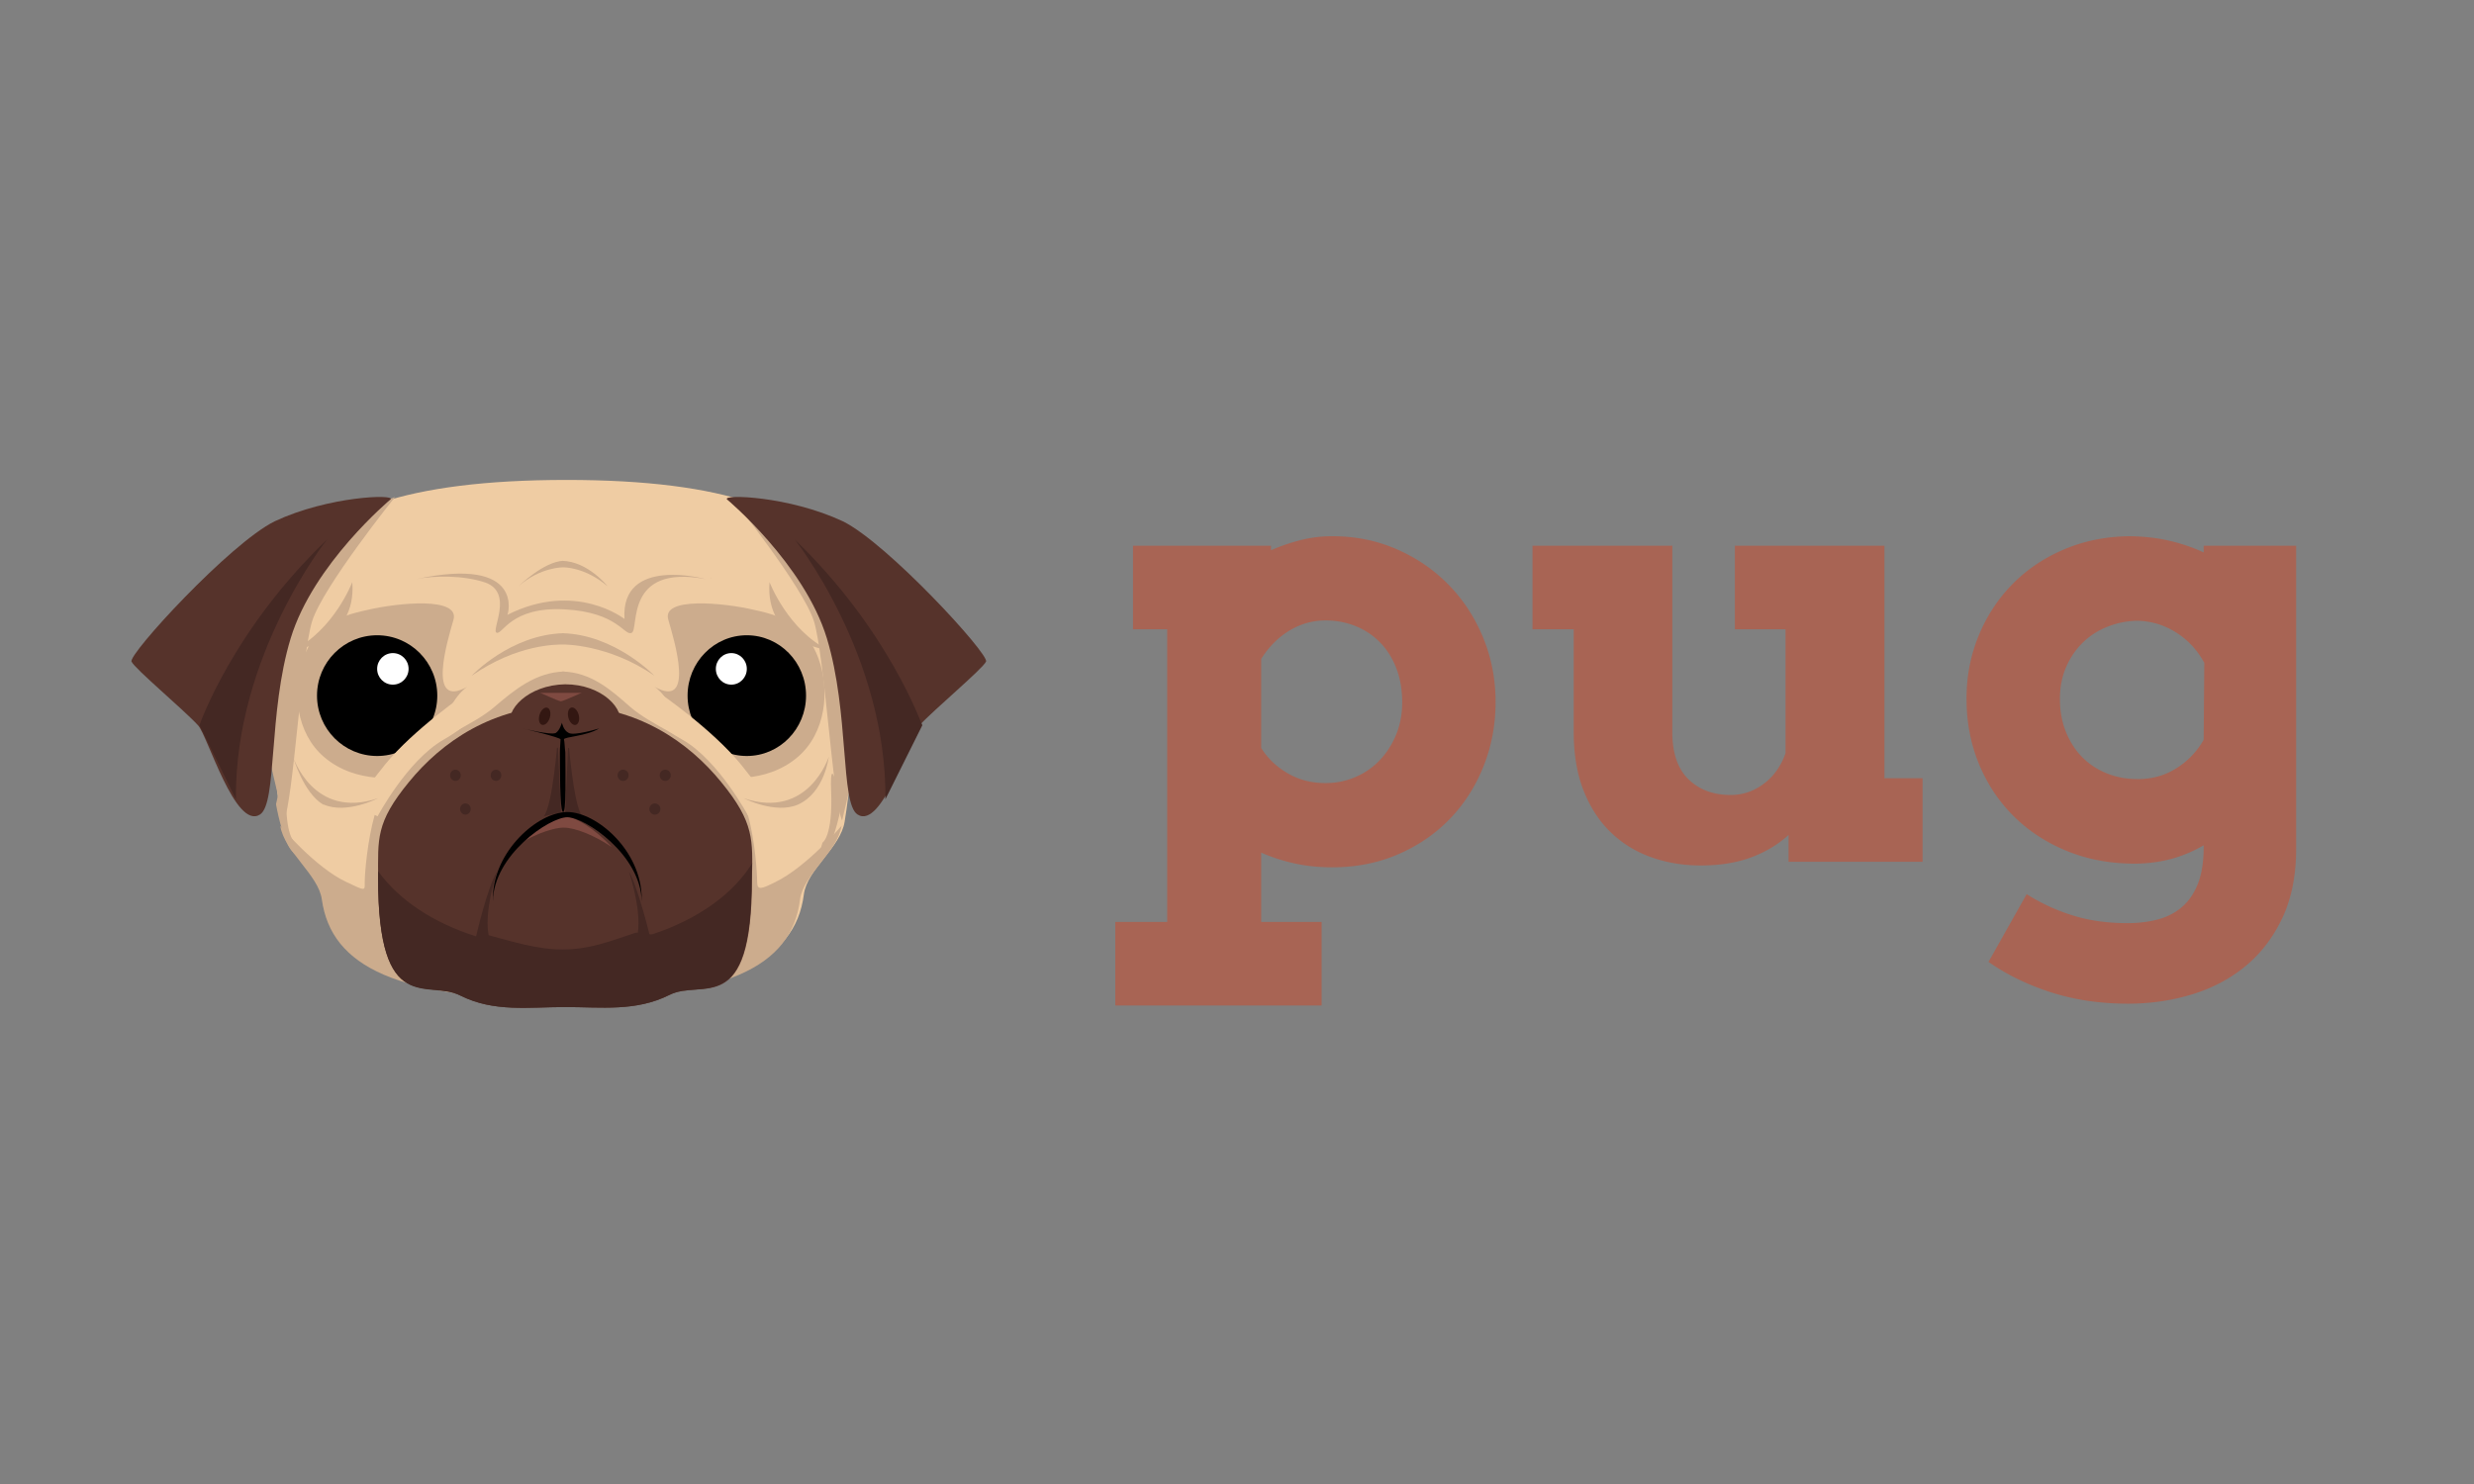 <svg viewBox="0 0 640 384" xmlns="http://www.w3.org/2000/svg"><rect x="0" y="0" width="640" height="384" fill="#808080" stroke="none"/><title>Pug Logo</title><g fill="none" fill-rule="evenodd"><path d="M219.892 166.74c-.346-7.611.692-14.358-2.77-20.066-8.306-14.184-29.073-22.488-70.607-22.488v1.211h-.865.865v-1.21c-41.534 0-63.339 8.303-71.646 22.66-3.288 5.881-2.942 12.455-3.46 20.066-.347 6.054-3.116 12.455-1.904 19.374 1.384 8.995 1.903 17.99 3.288 26.293 1.038 6.746 10.383 12.455 11.249 18.855 2.422 17.644 20.766 25.774 62.3 25.774v1.384h-1.038 1.211v-1.384c41.534 0 59.186-8.13 61.436-25.774.865-6.573 9.518-12.109 10.556-18.855 1.385-8.303 1.904-17.298 3.288-26.293 1.212-6.92-1.557-13.493-1.903-19.547z" fill="#EFCCA3" fill-rule="nonzero"/><path d="M145.447 173.763c7.45.171 12.648 4.798 17.5 9.083 5.718 4.97 15.42 8.397 19.406 12.681 3.985 4.285 9.183 8.569 11.09 15.253 1.905 6.683 2.425 15.252 2.425 17.48 0 2.228 1.213 1.714 4.678 0 8.144-3.942 17.154-14.567 17.154-14.567-1.04 6.684-9.876 12.682-10.743 19.023-2.079 17.48-19.233 25.877-61.684 25.877h-.173 1.04" fill="#CCAC8D" fill-rule="nonzero"/><path d="M172.891 160.388c1.54 5.311 7.012 23.299-3.591 17.303 0 0 4.446 2.57 7.182 12.334 2.907 9.765 9.919 10.964 9.919 10.964s11.457 2.227 20.008-5.14c7.182-6.167 8.38-17.13 5.301-25.525-3.078-8.223-8.55-10.792-16.588-12.505-8.037-1.885-24.112-3.427-22.23 2.57l-.001-.001z" fill="#CCAC8D" fill-rule="nonzero"/><g transform="translate(177 163.847)" fill-rule="nonzero"><ellipse fill="#000" cx="16.193" cy="16.152" rx="15.322" ry="15.62"/><ellipse fill="#FFF" cx="12.188" cy="9.23" rx="4.005" ry="4.082"/></g><path d="M170.516 179.271s13.72 9.377 21.189 18.58c7.468 9.202 7.295 10.938 7.295 10.938l-5.384 2.431s-7.643-14.412-17.021-19.794c-9.553-5.383-10.595-9.898-10.595-9.898l4.516-2.257z" fill="#EFCCA3" fill-rule="nonzero"/><path d="M146.027 173.763c-7.457.171-13.006 4.798-18.035 9.083-5.723 4.97-15.78 8.397-19.77 12.681-3.988 4.285-9.363 8.569-11.27 15.253-1.908 6.683-2.602 15.252-2.602 17.48 0 2.228.347 2.4-4.682 0-8.15-3.77-17.168-14.567-17.168-14.567 1.04 6.684 9.884 12.682 10.752 19.023 2.427 17.48 19.595 25.877 62.08 25.877h.868" fill="#CCAC8D" fill-rule="nonzero"/><path d="M186.54 202.339c-8.334-10.228-21.704-19.763-40.283-19.763h-.173c-18.58 0-31.95 9.535-40.284 19.763-8.681 10.574-7.987 14.735-7.987 24.79 0 36.403 12.85 26.002 21.357 30.51 8.682 4.333 17.711 2.946 26.914 2.946h.173c9.377 0 18.232 1.214 26.914-3.12 8.508-4.334 21.357 6.414 21.357-29.99.174-10.055.695-14.562-7.987-25.136h-.001z" fill="#56332B" fill-rule="nonzero"/><path d="M144.254 191.39s-1.185 16.582-3.554 19.83l4.4-1.025-.846-18.805zm2.792 0s1.185 16.582 3.554 19.83l-4.4-1.025.846-18.805z" fill="#442823" fill-rule="nonzero"/><path d="M132.181 187.907c-1.689-4.087 4.392-10.662 14.019-10.84 9.627 0 15.708 6.575 14.019 10.84-1.69 4.265-7.77 5.509-14.019 5.686-6.08-.177-12.33-1.421-14.019-5.686z" fill="#56332B" fill-rule="nonzero"/><path d="M145.888 191.319c0-.667 5.958-.834 9.112-2.835 0 0-6.483 2.001-7.885 1.167-1.402-.667-1.752-2.668-1.752-2.668s-.526 2.001-1.577 2.668c-1.227.667-8.586-1.167-8.586-1.167s9.812 2.335 9.812 2.835-.175 2.168-.175 3.335c0 4.169 0 14.508.701 15.342 1.051 1.5.7-11.173.7-15.342-.174-1.334-.174-2.668-.35-3.335z" fill="#000" fill-rule="nonzero"/><path d="M145.857 214.158c2.858 0 7.903 1.959 12.443 5.06-4.372-4.733-9.585-7.998-12.443-7.998-3.027 0-9.417 3.591-13.957 8.814 4.708-3.59 10.762-5.876 13.957-5.876z" fill="#7F4A41" fill-rule="nonzero"/><path d="M145.506 245.687c-6.592 0-13.01-2.079-18.909-3.638-1.214-.347-2.429.52-3.643.173-10.929-3.465-19.776-9.355-25.154-16.804v1.732c0 36.38 12.837 26.16 21.338 30.49 8.673 4.331 17.694 2.946 26.889 2.946h.173c9.368 0 18.215 1.212 26.889-3.119 8.5-4.33 21.338 6.237 21.338-30.144 0-1.385 0-2.771.173-3.984-5.03 8.142-14.225 14.552-25.675 18.363-1.04.347-3.47-.52-4.51-.346-6.245 2.079-11.796 4.33-18.909 4.33v.001z" fill="#442823" fill-rule="nonzero"/><path d="M128.6 225.542s-4.435 13.006-1.42 18.73l-4.08-1.735s3.016-13.18 5.5-16.995zm34.1 0s4.435 13.006 1.42 18.73l4.08-1.735s-3.194-13.18-5.5-16.995z" fill="#442823" fill-rule="nonzero"/><path d="M117.309 160.388c-1.54 5.311-7.012 23.299 3.591 17.303 0 0-4.446 2.57-7.182 12.334-2.736 9.765-9.919 10.964-9.919 10.964s-11.457 2.227-20.008-5.14c-7.182-6.167-8.38-17.13-5.301-25.525 3.078-8.394 8.55-10.792 16.588-12.505 8.037-1.885 23.94-3.427 22.23 2.57l.001-.001z" fill="#CCAC8D" fill-rule="nonzero"/><path d="M146.75 211.47c4.64 0 19.078 9.794 19.25 21.784v-.675c0-12.497-11.688-22.46-19.25-22.46-7.563 0-19.25 10.132-19.25 22.46v.675c.172-11.99 14.61-21.784 19.25-21.784z" fill="#000" fill-rule="nonzero"/><g transform="translate(138.5 182.576)" fill-rule="nonzero" fill="#331712"><ellipse transform="rotate(-14.46 9.867 2.757)" cx="9.867" cy="2.757" rx="1.383" ry="2.314"/><ellipse transform="rotate(17.235 2.398 2.765)" cx="2.398" cy="2.765" rx="1.383" ry="2.314"/></g><g transform="translate(81.3 163.847)" fill-rule="nonzero"><ellipse fill="#000" cx="16.264" cy="16.152" rx="15.557" ry="15.62"/><ellipse fill="#FFF" cx="20.33" cy="9.23" rx="4.066" ry="4.082"/></g><path d="M150.6 179.284c0-.2-4.362 1.991-5.5 2.19-1.138-.199-5.5-2.39-5.5-2.19h11z" fill="#7F4A41" fill-rule="nonzero"/><path d="M120.784 179.271s-13.72 9.377-21.189 18.58c-7.468 9.202-7.295 10.938-7.295 10.938l5.384 2.431s7.643-14.412 17.021-19.794c9.38-5.383 10.595-9.898 10.595-9.898l-4.516-2.257z" fill="#EFCCA3" fill-rule="nonzero"/><path d="M91.134 150.627S86.375 163.05 75.8 168.254c0 0 16.568-1.846 15.334-17.627zm107.932 0s4.759 12.423 15.334 17.627c0 0-16.568-1.846-15.334-17.627zM169.3 174.864s-10.185-10.672-23.823-11.017h.346c-13.81.345-23.823 11.017-23.823 11.017 11.911-8.262 22.096-8.09 23.823-8.09-.173 0 11.566-.172 23.477 8.09zm-12.1-23.135s-5.058-6.457-11.803-6.61h.337c-5.058.153-11.634 6.61-11.634 6.61 5.733-5.073 11.634-4.92 11.634-4.92s5.565-.153 11.466 4.92zm-59.4 54.823s-8.142 4.193-14.031 1.641h-.174c-5.197-3.099-7.795-12.396-7.795-12.396s5.197 16.407 22 10.755zm94.6 0s8.142 4.193 14.031 1.641c6.93-3.099 7.969-12.396 7.969-12.396s-5.197 16.407-22 10.755z" fill="#CCAC8D" fill-rule="nonzero"/><path d="M107.7 149.84c4.502-.89 11.947-1.068 17.834.89 7.446 2.67 1.385 12.464 2.944 12.998 1.558.534 3.636-6.766 17.488-6.054 14.025.712 15.583 7.122 17.488 6.054 1.904-1.069-1.905-17.805 19.046-13.888 0 0-21.99-6.054-20.95 10.327 0 0-12.64-9.97-30.302-1.069.173 0 4.675-15.312-23.548-9.258zm75.9-.315c.22 0 .33.11.44.11.11 0-.11-.11-.44-.11zm-81.4-20.932s-18.7 23.287-21.47 32.19c-2.77 9.075-4.849 46.231-7.273 51.539L64.8 175.68l15.93-38.183 21.47-8.904zm86.9 0s18.7 23.287 21.47 32.19c2.77 9.075 4.849 46.231 7.273 51.539l8.657-36.642-15.93-38.183-21.47-8.904z" fill="#CCAC8D" fill-rule="nonzero"/><path d="M188.06 129.214s19.985 16.686 25.843 35.953c5.858 19.267 3.446 42.663 7.925 45.587 6.375 4.13 13.61-20.47 16.023-23.051 3.79-4.129 16.367-14.623 17.228-16.515.862-1.892-25.498-30.62-37.041-36.298-13.955-6.537-31.184-7.053-29.978-5.676z" fill="#56332B" fill-rule="nonzero"/><path d="M205.6 139.61s23.795 29.925 23.447 67.204l9.553-19.153c-.174 0-8.51-24.453-33-48.05v-.001z" fill="#442823" fill-rule="nonzero"/><path d="M101.04 129.214S81.055 145.9 75.197 165.167c-5.858 19.267-3.446 42.663-7.925 45.587-6.375 4.13-13.61-20.47-16.023-23.051-3.79-4.129-16.367-14.623-17.228-16.515-.862-1.892 25.498-30.62 37.041-36.298 13.955-6.537 31.184-7.053 29.978-5.676z" fill="#56332B" fill-rule="nonzero"/><path d="M84.6 139.61s-23.92 29.925-23.571 67.204L51.6 187.66s8.381-24.453 33-48.05z" fill="#442823" fill-rule="nonzero"/><path d="M71.4 208.105s1.586 9.233 4.123 12.139c2.537 2.906.792-2.223.792-2.223s-2.695-1.538-2.22-13.335c.476-11.796-2.695 3.42-2.695 3.42v-.001zm146.3 0s-1.586 9.233-4.123 12.139c-2.537 2.906-.792-2.223-.792-2.223s2.695-1.538 2.22-13.335c-.476-11.796 2.695 3.42 2.695 3.42v-.001z" fill="#CCAC8D" fill-rule="nonzero"/><g transform="translate(116.4 199.102)" fill-rule="nonzero" fill="#442823"><ellipse cx="11.91" cy="1.515" rx="1.377" ry="1.454"/><ellipse cx="3.992" cy="10.24" rx="1.377" ry="1.454"/><ellipse cx="1.41" cy="1.515" rx="1.377" ry="1.454"/></g><g transform="translate(159.4 199.102)" fill-rule="nonzero" fill="#442823"><ellipse cx="1.788" cy="1.515" rx="1.43" ry="1.454"/><ellipse cx="10.01" cy="10.24" rx="1.43" ry="1.454"/><ellipse cx="12.691" cy="1.515" rx="1.43" ry="1.454"/></g><path d="M293.096 141.203h35.687v1.184a48.813 48.813 0 0 1 7.738-2.645 33.403 33.403 0 0 1 8.132-.987c6 0 11.58 1.132 16.739 3.395 5.158 2.263 9.632 5.343 13.422 9.238 3.79 3.895 6.75 8.448 8.883 13.659 2.131 5.211 3.197 10.738 3.197 16.58 0 5.896-1.04 11.449-3.118 16.66-2.08 5.211-4.988 9.751-8.725 13.62-3.737 3.869-8.198 6.922-13.383 9.159-5.185 2.237-10.856 3.355-17.015 3.355-3.474 0-6.71-.329-9.711-.987-3-.658-5.895-1.592-8.685-2.803v17.923h15.633v21.634h-53.374v-21.634h13.423v-75.718h-8.843v-21.633zm49.82 19.344c-3.316 0-6.421.868-9.316 2.605-2.895 1.737-5.343 4.185-7.343 7.343v23.055c1.684 2.684 3.974 4.869 6.869 6.553 2.895 1.684 6.158 2.527 9.79 2.527 2.685 0 5.238-.514 7.659-1.54a18.816 18.816 0 0 0 6.316-4.343c1.79-1.868 3.211-4.079 4.264-6.632 1.053-2.553 1.579-5.33 1.579-8.33 0-3.316-.513-6.29-1.54-8.921-1.026-2.632-2.434-4.856-4.224-6.672-1.79-1.816-3.895-3.211-6.316-4.185-2.421-.974-5-1.46-7.738-1.46zm105.88-19.344h38.687v60.163h9.87V223H462.69v-6.948c-2.79 2.527-6.053 4.474-9.79 5.843-3.737 1.368-8.054 2.052-12.949 2.052-4.527 0-8.79-.71-12.79-2.131-4.001-1.422-7.488-3.566-10.462-6.435-2.974-2.869-5.316-6.461-7.027-10.778-1.71-4.316-2.566-9.395-2.566-15.238v-26.529h-10.66v-21.633h36.162v48.162c0 5.474 1.395 9.567 4.185 12.278 2.79 2.71 6.422 4.066 10.896 4.066 3.158 0 6.027-.974 8.606-2.922 2.579-1.947 4.448-4.579 5.606-7.895v-32.056h-13.107v-21.633zm121.274 77.533c-2.948 1.685-5.895 2.895-8.843 3.632a36.972 36.972 0 0 1-9 1.106c-6.317 0-12.134-1.08-17.45-3.237-5.316-2.159-9.909-5.146-13.778-8.962-3.868-3.816-6.882-8.33-9.04-13.54-2.158-5.212-3.237-10.87-3.237-16.976 0-5.737 1.04-11.146 3.119-16.225 2.079-5.08 4.987-9.527 8.724-13.344 3.737-3.816 8.212-6.83 13.423-9.04 5.21-2.21 10.869-3.342 16.975-3.395 3.737.053 7.172.447 10.304 1.184 3.131.737 6.066 1.737 8.803 3v-1.736h23.923v78.402c0 6.895-1.184 12.856-3.553 17.883-2.368 5.027-5.54 9.185-9.514 12.475-3.974 3.29-8.593 5.738-13.856 7.343-5.264 1.605-10.79 2.408-16.58 2.408-7.16 0-13.778-.974-19.858-2.921-6.08-1.948-11.488-4.58-16.225-7.896l9.87-17.528c3.631 2.316 7.579 4.145 11.842 5.488 4.264 1.342 9.001 2.013 14.212 2.013 2.843 0 5.461-.316 7.856-.947 2.395-.632 4.474-1.698 6.238-3.198 1.763-1.5 3.145-3.514 4.145-6.04 1-2.527 1.5-5.711 1.5-9.554v-.395zm-17.054-17.133c3.684 0 7.014-.934 9.988-2.803a20.649 20.649 0 0 0 7.066-7.382l.158-19.897c-1.79-3.316-4.237-5.948-7.343-7.895-3.105-1.948-6.474-2.948-10.106-3-2.58.052-5.106.565-7.58 1.54-2.474.973-4.619 2.355-6.435 4.144-1.816 1.79-3.25 3.909-4.303 6.356-1.052 2.448-1.579 5.172-1.579 8.172 0 3.158.527 6.027 1.58 8.606 1.052 2.58 2.473 4.764 4.263 6.553 1.79 1.79 3.908 3.172 6.356 4.146 2.447.973 5.092 1.46 7.935 1.46z" fill="#A86454"/></g></svg>